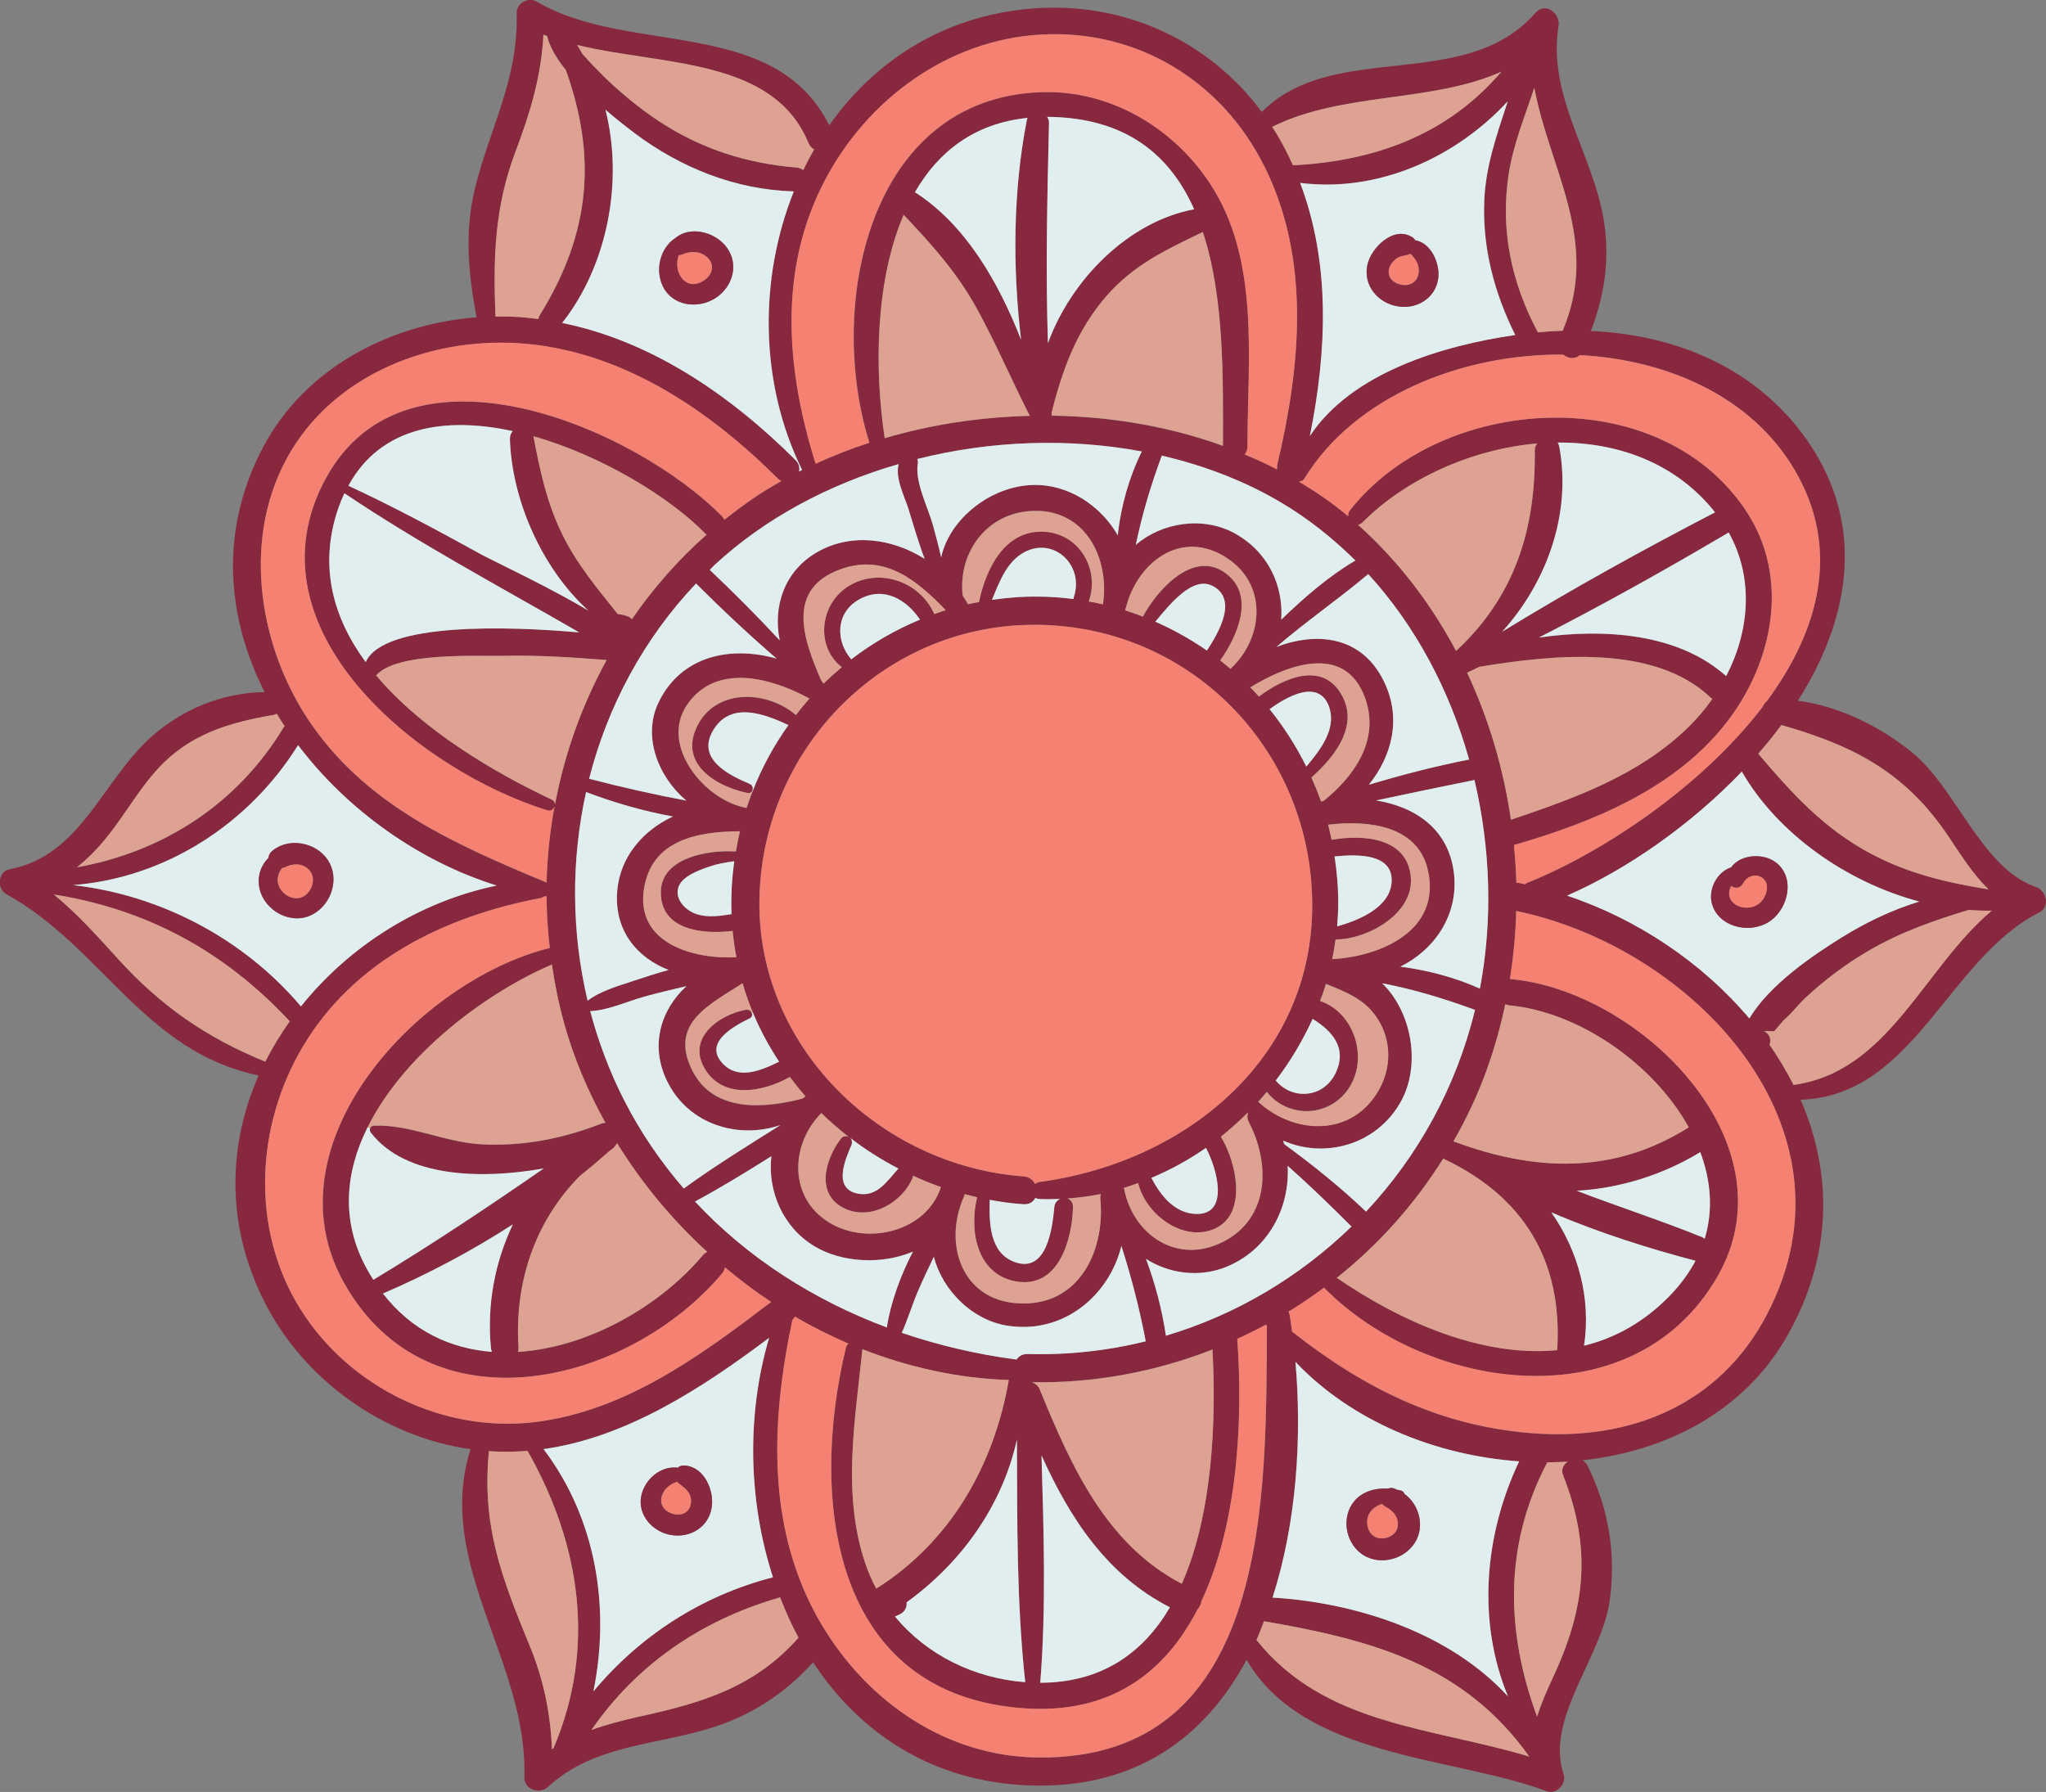 <?xml version="1.0" encoding="UTF-8"?>
<svg id="Layer_1" data-name="Layer 1" xmlns="http://www.w3.org/2000/svg" viewBox="0 0 229.04 200.63">
  <rect x="0" y="0" width="229.04" height="200.63" fill="#808080" stroke="none"/>
  <defs>
    <style>
      .cls-1 {
        fill: #87283e;
      }

      .cls-1, .cls-2, .cls-3, .cls-4 {
        stroke-width: 0px;
      }

      .cls-2 {
        fill: #e1eeef;
      }

      .cls-3 {
        fill: #f48172;
      }

      .cls-4 {
        fill: #dda291;
      }
    </style>
  </defs>
  <path class="cls-1" d="M227.89,99.3c1.19.41,1.67,2.23.38,2.87-10.19,5.15-14.02,20.56-26.7,20.96,3.51,8.09,3.69,17.34-1.53,26.49-4.81,8.43-13.51,12.87-22.9,13.88.22.12.41.27.54.53,2.38,4.75,3.27,9.96,2.51,15.24-.93,6.37-7.24,13.17-5.15,19.39.36,1.06-.8,2.29-1.89,1.89-10.72-3.97-27.19-3.69-33.6-14.71-4.61,8.58-12.33,14.5-24.35,14.06-10.92-.4-19.02-5.93-24.18-13.78-3.09,3.42-6.8,5.89-11.27,7.3-6.31,2.01-13.26,1.9-18.4,6.64-.96.88-2.7.31-2.65-1.1.39-13.01-10.08-23.8-6.03-36.7-9.73-1.4-18.64-7.72-23.07-16.51-4.39-8.68-4.04-17.62-.65-25.34-12.81-2.65-17.49-14.33-28.24-20.3-1.1-.61-.94-2.54.36-2.78,7.99-1.51,10.39-9.95,15.87-14.83,3.54-3.14,7.98-4.94,12.68-5.01-4.27-8.45-5.11-18.19-.09-27.56,4.68-8.75,14.14-13.66,23.82-14.4-.91-4.79-1.37-9.59-.19-14.39,1.69-6.91,4.88-12.26,4.68-19.66-.03-1.14,1.31-1.86,2.26-1.29,10.3,6.07,26.59,1.58,32.73,13.84,5.03-7.14,12.73-12.25,22.65-13.07,10.21-.84,19.81,3.52,25.77,11.58,8.1-8.16,22.74-2.06,30.65-11.11,1.13-1.28,2.81.13,2.57,1.49-1.29,7.89,4,14.5,5.11,22.04.63,4.23,0,8.23-1.49,12.1,9.11.4,17.87,3.82,23.61,11.41,7.36,9.78,5.54,20.58-.44,29.99,4.66.61,9.17,2.87,12.77,5.77,4.95,4,7.81,12.98,13.83,15.06ZM222.97,101.96c-.85.03-1.73-.01-2.6-.08-3.93,1.19-7.75,2.52-11.35,4.66-2.52,1.49-4.88,3.26-7.01,5.27-.79.75-1.47,1.71-2.32,2.39-.36.43-.72.84-1.09,1.27-.38-.01-.75-.01-1.13-.03.54.28.88.89.61,1.53,1,1.45,1.91,2.95,2.69,4.5,10.65-1.46,14.53-13.05,22.19-19.51ZM222.61,99.58c-1.73-1.67-3.04-3.76-4.55-6.02-4.88-7.23-10.74-10.12-18.64-12.38-.81,1.1-1.68,2.16-2.59,3.21,3.74,4.41,7.35,8.4,12.6,11.19,4.26,2.26,8.62,3.26,13.18,4ZM206.17,104.96c2.7-1.68,5.63-3.08,8.68-4.02-8.16-2.17-15.87-7.63-19.86-14.55-5.77,6.03-12.91,10.98-19.57,13.89,7.85,2.61,15.15,7.5,20.41,13.75,2.24-3.75,7.01-7.01,10.34-9.07ZM197.77,78.53c5.85-7.92,8.41-17.1,3.04-26.07-4.83-8.09-14.17-12.19-23.96-12.7-.53.5-1.31.39-1.85-.06-11.54-.08-23.38,4.75-28.98,13.88-.16.25-.39.34-.62.34,1.91,1.15,3.76,2.41,5.46,3.83.03.01.04.03.06.05-.01-.23.05-.47.22-.69,10.22-12.98,34.49-14.59,44.27.01,4.98,7.41,3.17,16.86-2.04,23.65-5.73,7.49-15.07,11.31-23.89,13.84.13,1.41.23,2.82.27,4.24.13-.01.27,0,.41.03.19.04.38.09.57.13.12-.09.23-.18.39-.23,8.28-3.35,19.31-10.63,26.2-19.64.09-.23.25-.44.45-.61ZM197.79,147.19c11.01-20.98-8.37-41.13-28.05-45.19-.06,2.55-.31,5.1-.71,7.62,14.58,1.27,31.89,18.42,23.2,33.38-9.39,16.18-32.45,12.89-44.01,1.18-1.29.96-2.61,1.86-3.98,2.69.06.12.13.23.14.39.1.61.19,1.22.27,1.84,7.97,6.27,16.38,10.54,26.82,11.37,11.07.87,21.02-3.16,26.33-13.27ZM193.23,75.7c2.61-5.05,3.13-10.97.28-16.08-6.92,4.09-14.04,8.07-21.24,11.76,7.48-1.06,15.63-.43,20.96,4.32ZM191.68,78.26c-.06-.05-.13-.09-.19-.16-6.29-5.99-17.63-4.81-25.9-3.44-.45.22-.91.45-1.35.66,2.43,5.19,4.08,10.75,4.9,16.46,7.24-2.45,14.49-5.03,20.04-10.54.92-.92,1.75-1.91,2.5-2.98ZM190.83,138.7c.98-3.23.69-6.55-.49-9.7-4.11,2.51-8.97,4.06-13.83,4.32,4.67,1.8,9.44,3.34,14.08,5.21.1.05.17.1.25.17ZM186.98,145.01c1.2-1.24,2.13-2.54,2.82-3.86-5.06-1.32-10.75-3.1-16.15-5.42,3.03,4.27,4.48,9.66,3.67,14.93,3.47-.85,6.74-2.64,9.65-5.65ZM189.05,126.22c-3.98-7.18-12.37-12.94-20.13-13.66-.16-.01-.28-.08-.41-.12-.53,2.51-1.23,5.01-2.11,7.43-1,2.77-2.25,5.39-3.69,7.92,9.07,3.39,17.89,3.76,26.34-1.57ZM191.99,57.37c-4.4-5.55-10.91-7.87-17.62-7.81.09.13.16.3.19.48,1.37,7.5-1.38,15.14-6.39,20.7,7.75-4.76,15.8-9.2,23.82-13.36ZM175.5,163.66c-.75.04-1.51.06-2.29.08-4.88,9.28-4.64,18.98-1.14,28.47.43-1.41,1.05-2.83,1.76-4.35,3.7-7.94,4.36-14.49,1.15-22.69-.26-.65.04-1.19.52-1.51ZM174.93,37.03c4.26-10.03-1.47-18.09-3.17-27.19-1.06,3.2-2.35,6.3-2.87,9.66-.96,6.26.3,12.12,3.25,17.67,0,.01,0,.03.01.04.92-.09,1.85-.16,2.78-.18ZM174.32,151.17c.63-10.04-3.76-17.21-12.76-21.45-3.21,5.12-7.24,9.64-11.91,13.35,7.09,4.88,16.21,8.91,24.67,8.1ZM171.81,50.41c0-.3.1-.54.26-.75-7.34.63-14.67,3.95-19.55,8.84-.16.16-.34.23-.5.26,4.51,4.04,8.18,8.85,10.98,14.13,6.57-6.08,8.93-13.62,8.81-22.47ZM166.16,22.5c.16-3.93,1.44-7.52,2.63-11.15-5.89,6.35-14.54,10.22-23.23,9.12,3.42,8.99,3,18.89,1.09,28.34,4.71-7.13,14.94-10.14,22.99-11.31-2.34-4.71-3.67-9.69-3.47-15.01ZM168.81,189.93c-3.47-8.38-2.65-18.06,1.25-26.31-9.43-.66-18.8-4.53-25.05-11.14.75,8.47.12,18.06-2.56,26.39,9.51.58,19.87,4,26.35,11.06ZM165.66,110.69c1.45-7.63,1.2-15.69-.61-23.36-3.67.75-7.35,1.5-11.01,2.29,4.32.7,8.11,3.16,8.71,8.12.56,4.68-2.16,8.59-5.99,10.49,3.07.4,6.13,1.2,8.9,2.46ZM152.92,135.66c5.82-6.21,10.1-13.93,12.2-22.59-3.47-1.27-6.8-2.29-10.39-2.98,3.38,3.29,4.37,9.31,2.01,13.39-2.77,4.79-8.54,6.25-13.09,4.23.04.12.06.25.1.38,3.2,2.34,6.31,4.83,9.17,7.57ZM164.46,85.04c-2.16-7.7-5.95-14.93-11.29-20.76-3.35,2.82-6.95,5.29-10.27,8.15,4.53-1.72,9.57-1.25,12.06,3.92,1.98,4.13.87,8.29-1.71,11.51,3.7-1.11,7.44-2.08,11.22-2.82ZM149.13,107.39c5.45-.3,12.26-3.21,10.71-10-1.16-5.05-6.82-5.59-11.16-5.06.14.56.26,1.13.39,1.69,3.49-.61,8.46-.28,8.86,4.15.38,4.13-4.86,7.01-8.42,7.01-.1.74-.22,1.47-.38,2.2ZM144.75,18.5c9.35-.48,17.4-3.53,23.33-10.48-7.79,3.51-17.81,2.25-25.65,6.18.25.38.49.74.71,1.13.61,1.04,1.13,2.1,1.62,3.17ZM171.19,196.67c-7.34-10.32-17.68-13.08-29.69-15.15-.27.7-.53,1.41-.84,2.1,7.65,9.57,19.56,9.74,30.53,13.05ZM155.78,98.83c.26-3.3-3.84-3.2-6.39-2.94.27,1.75.43,3.52.41,5.33,0,.84-.05,1.67-.12,2.5,2.38-.67,5.87-2.08,6.09-4.89ZM154.33,122.09c1.45-2.52,1.46-5.54-.09-8-1.41-2.24-3.53-3-5.81-3.95-.19.65-.41,1.28-.66,1.91,3.92,1.32,5.55,6.65,3.03,10.04-2.34,3.13-6.8,2.95-8.99.14-.31.38-.63.75-.96,1.11.22.19.44.39.67.58.08.04.16.09.23.16,4.02,2.98,9.79,2.85,12.57-2.01ZM148.16,89.68c3.3-2.65,6.12-6.53,4.83-10.97-2.01-6.8-8.65-4.44-13.03-1.75.34.34.65.69.96,1.03,2.6-1.95,6.9-4,9.13-.41,2.24,3.57-.66,7.17-3.25,9.47.39.88.76,1.76,1.07,2.68.09-.03.19-.03.28-.05ZM151.3,137.32s-.03-.01-.03-.01c-2.34-2.33-4.68-4.61-7.13-6.78.27,4.7-2.17,9.43-6.91,11.33-3.04,1.22-6.39.74-8.95-.91,1.03,2.78,1.8,5.69,2.23,8.6,7.87-2.34,14.98-6.58,20.79-12.24ZM149.52,120.15c1.35-2.83-.41-4.73-2.57-6.07-1.11,2.45-2.5,4.76-4.13,6.9,1.85,2.21,5.34,1.99,6.7-.83ZM146.23,85.83c1.51-1.8,3.39-4.17,2.57-6.61-1.13-3.31-4.73-1.24-6.69.18,1.59,1.98,2.98,4.14,4.11,6.43ZM116.36,132.34c16.57-2.23,31.13-14.15,30.52-32.07-.57-16.7-13.75-30.03-30.54-30.31-17.06-.3-30.84,13.47-31.32,30.4-.47,16.64,13.36,30.14,29.53,31.35.65.04,1.09.4,1.32.85.13-.1.3-.19.49-.22ZM143.43,69.39c2.55-2.47,5.3-4.86,8.29-6.62-2.55-2.52-5.37-4.77-8.54-6.62-4.02-2.35-8.47-4.04-13.13-5.12-1.24,3.36-2.2,6.56-2.91,9.99,2.91-2.51,7.53-3.26,11.11-1.27,3.78,2.11,5.43,5.9,5.17,9.65ZM142.99,52c2.61-11.02,3.76-22.91-1.45-33.39-4.76-9.59-14.27-15.34-25.01-14.74-10.4.6-19.41,7.23-24.18,16.33-5.28,10.04-4.32,21.26-1.03,31.72,1.94-.89,3.95-1.68,6.02-2.35-4.8-15.17-.22-38.56,19.2-39.25,7.62-.27,14.72,3.87,18.89,10.17,5.69,8.6,4.23,19.74,4.23,29.52,0,.38-.13.65-.32.87,1.24.52,2.46,1.06,3.64,1.68-.01-.18-.03-.36.03-.56ZM141.82,148.46s-.04-.05-.06-.09c-.01-.03-.01-.04-.03-.06-1.06.57-2.13,1.11-3.22,1.6.66,8.98.08,20.7-4.01,29.37-.04.35-.21.67-.45.94-3.58,6.96-9.6,11.72-19.33,11.06-21.64-1.47-24.13-23.42-20.01-40.4.05-.19.16-.32.28-.43-2.06-.89-4.06-1.9-6-3.03-.08.13-.17.26-.28.38-2.43,11.48-2.94,23.65,3.27,34.1,5.14,8.65,13.97,14.77,24.22,14.88,26.25.3,25.51-29.68,25.63-48.32ZM136.35,139.31c5.72-2.45,5.99-8.8,3.45-13.67-.19-.39-.19-.75-.08-1.05,0-.01-.01-.03-.01-.03-.97.96-1.98,1.86-3.04,2.72,1.82,2.95,3.16,9.24-1.29,10.52-3.4.98-7.17-2.02-7.97-5.33-.53.19-1.06.38-1.59.54,0,.01.01.03.01.04.92,4.97,5.56,8.37,10.52,6.26ZM137.75,74.88c3.73-3.45,4.2-9.53-.53-12.48-4.8-3.01-9.37.23-10.93,4.83-.05.19-.12.4-.18.6-.05.17-.1.32-.14.49t-.01.03c.69.21,1.35.45,1.99.7,1.58-2.96,5.52-7.39,9.07-4.99,3.64,2.45,1.51,7.17-.41,9.9.39.31.78.62,1.15.94ZM136.91,49.92c0-7.17.21-16.47-2.25-23.93-4.05,1.97-7.7,3.62-10.78,7.15-3.31,3.79-4.93,8.19-6.13,12.98,0,.04-.03.05-.03.08,0,.12.01.23.01.35,6.58.09,13.14,1.19,19.17,3.38ZM135.11,72.84c1.23-1.9,3.51-5.64.7-7.21-2.29-1.27-4.9,2.1-6.48,3.97,2.04.89,3.97,1.98,5.78,3.23ZM132.3,177.33c3.45-7.83,3.86-18.29,3.43-26.24-6.34,2.48-13.2,3.79-20.21,3.66.36.13.7.39.87.8,3.52,8.6,7.43,17.35,15.91,21.77ZM133.94,135.92c3.76.06,2.26-5.17,1.06-7.4-1.91,1.35-3.96,2.46-6.11,3.36,1.03,1.98,2.6,3.98,5.05,4.04ZM133.68,23.43c-2.55-5.72-7.1-9.88-15.25-10.31-.41-.03-.8-.03-1.2-.03.13.19.22.4.21.66-.19,8.33-.39,16.44-.12,24.67,2.63-7.22,9.09-13.65,16.37-14.99ZM128.26,150.18c-.7-3.66-1.6-7.17-2.73-10.69-1.37,5.59-6.53,9.95-12.81,8.93-3.92-.63-7.23-3.97-8.19-7.71-.58,1.27-1.2,2.51-1.75,3.79-.66,1.54-1.15,3.2-1.84,4.73,4.15,1.41,8.46,2.42,12.85,2.99.25-.38.65-.63,1.23-.62,4.54.13,8.99-.38,13.23-1.42ZM116.45,188.4c6.99-.01,11.57-3.43,14.52-8.45-7.09-3.62-11.2-10-14.37-17,.25,8.49.53,17.04-.14,25.45ZM125.13,59.93c.34-3.25,1.28-6.53,2.69-9.38-8.2-1.54-16.93-1.22-25.14.84.05.17.09.35.05.56-.32,2.06,1.19,4.94,1.73,6.96.31,1.15.63,2.32.89,3.49.96-4.39,5.64-7.99,10.3-8.1,3.95-.1,7.56,2.3,9.47,5.63ZM123.46,67.66c.75-4.92-1.73-10.35-7.34-10.47-5.39-.12-8.91,4.46-8.36,9.48.21.31.41.63.6.97.4-.1.83-.17,1.24-.25v-.08c.75-3.54,2.77-7.83,6.99-7.8,4.09.03,6.57,4.08,5.3,7.79,0,.01-.01.01-.01.03.53.09,1.06.19,1.58.32ZM114.67,145.95c6.42-.06,9.07-6.26,8.5-11.77-.01-.19.01-.35.06-.49-1.23.25-2.47.41-3.74.5.35.13.62.44.62.94-.08,3.62-1.6,9.2-6.38,8.34-4.42-.79-5.25-5.73-4.35-9.42-.47-.12-.93-.22-1.4-.35-.01.08-.03.16-.05.22-2.48,5.5-.14,12.1,6.73,12.02ZM120.2,66.85c1.24-3.67-2.5-7.05-5.93-4.79-1.69,1.13-2.47,3.23-3.23,5.1,1.72-.25,3.49-.39,5.29-.36,1.31.01,2.59.12,3.84.27.01-.06,0-.13.03-.22ZM118.69,134.24c-.76.03-1.54.04-2.33.01-.18-.01-.34-.06-.47-.13-.22.44-.66.76-1.35.71-1.27-.09-2.52-.26-3.75-.49-.08,2.56-.03,5.93,2.78,6.96,3.66,1.33,4.24-3.91,4.45-6.17.05-.47.32-.75.66-.89ZM115.31,46.56c-.04-.05-.08-.08-.1-.14-2.01-3.93-3.74-8.02-5.87-11.89-2.23-4.05-5.06-7.18-8.18-10.48-3.21,7.5-3.27,17.44-2.12,25.01,5.21-1.54,10.74-2.37,16.27-2.5ZM114.95,13.42c.01-.09.06-.16.09-.22-6,.61-10.03,3.83-12.61,8.32,5.63,3.6,9.33,10,11.88,16.51-.97-8.2-.89-16.73.65-24.61ZM114.77,188.34c-.98-8.95-.89-18.11-.93-27.15-1.63,7.34-6.16,13.74-12.35,18.22.05.5-.16,1.02-.7,1.31-.22.12-.41.21-.6.28,3.54,4.3,8.85,6.92,14.58,7.35ZM98.09,177.87c8.33-5.27,13.17-13.78,14.84-23.36-5.64-.18-11.18-1.41-16.4-3.45,0,.03.01.04.01.06-.81,7.87-2.29,16.15.3,23.84.34,1.02.76,1.99,1.25,2.91ZM104.59,68.75c.43-.14.85-.3,1.28-.44-3.2-3.29-6.78-6.36-11.76-4.58-6.22,2.24-4.14,7.94-2.19,12.43.1.12.19.25.26.39.66-.65,1.35-1.25,2.06-1.85-2.9-2.21-2.52-6.84.53-8.93,3.47-2.35,8.19-.72,9.82,2.98ZM105.33,132.91c-1.06-.38-2.1-.8-3.12-1.27-.01.09-.03.18-.06.27-1.16,2.73-4.64,4.75-7.52,3.43-3.38-1.54-2.3-5.45-.53-7.81.27-.35.63-.39.92-.23-1.07-.84-2.11-1.73-3.08-2.68-.01.01-.01.04-.04.05-3.44,3.52-3.61,9.41.89,12.19,4.23,2.64,10.92,1.07,12.54-3.95ZM103.5,62.57c-.69-1.81-1.22-3.7-1.79-5.51-.47-1.49-1.54-3.48-1.13-5.1-7.8,2.25-15.02,6.09-20.69,11.38-.16.16-.3.31-.45.47,2.68,2.54,5.3,5.17,7.83,7.89-.78-3.75.49-7.79,4.24-9.91,3.84-2.17,8.38-1.49,11.98.78ZM99.27,148.62c.43-2.82,1.58-5.9,2.92-8.49-3.4,1.46-7.9,1.25-10.98-.58-3.6-2.13-5.3-6.25-4.86-10.1-2.81,1.76-5.64,3.51-8.55,5.07,5.91,6.35,13.32,11.05,21.48,14.1ZM103,69.37c-1.53-2.25-4.09-3.79-6.8-2.26-2.64,1.47-2.68,4.64-.89,6.71,2.35-1.81,4.94-3.3,7.7-4.45ZM96.05,133.64c2.13.41,3.29-1.45,4.51-2.81-1.91-1-3.75-2.16-5.46-3.48.23.18.35.5.19.87-.74,1.71-2.08,4.88.75,5.42ZM91.13,16.74c-.27-.17-.5-.41-.65-.76-3.96-9.52-16.34-8.62-25.87-10.93.22.34.41.7.62,1.05h.01c.74.83,1.51,1.64,2.3,2.42,1.91,1.86,3.98,3.57,6.21,5.05,4.76,3.13,9.81,4.73,15.45,5.2.3.03.52.14.71.28.38-.78.78-1.55,1.22-2.3ZM90.63,78.2c-.05-.03-.12-.03-.18-.06-4.17-2.24-10.35-3.95-13.57.84-3.03,4.52,1.98,10.62,6.64,11.48.01,0,.04.01.05.03.22-.67.45-1.32.72-1.97,1.02-2.63,2.37-5.07,3.97-7.32-2.74-1.27-6.51-2.72-8.46.63-1.82,3.14,1.71,4.94,4.11,5.95.32.14.41.47.32.71-.08.21-.28.38-.61.3-3.62-.78-7.75-3.36-5.5-7.63,2.17-4.11,7.79-3.82,10.97-1.09.49-.65,1-1.27,1.53-1.86ZM89.88,122.98c.1-.08.18-.16.28-.23-.62-.7-1.19-1.42-1.75-2.16-3.07,1.73-7.59,2.55-9.6-1.06-1.89-3.39,1.77-5.95,4.71-6.47.28-.05.53.13.62.35.1.22.06.47-.22.61-1.67.83-5.11,2.61-3.16,4.92,1.77,2.07,4.35.96,6.44-.06-1.14-1.73-2.13-3.58-2.94-5.51-.44-1.06-.83-2.16-1.15-3.27-3.6,2.37-8.23,4.41-5.67,9.68,2.34,4.8,8.02,4.39,12.42,3.22ZM89.45,52.79c.12-.06.23-.1.35-.17-4.8-9.77-4.84-21.41-.93-31.19-6.49-.18-12.64-2.63-17.81-6.51-.84-.63-2.02-1.54-3.27-2.63,2.04,8.11.18,17.49-4.85,23.87,10.05,2.03,18.91,8.15,26.13,15.36.39.4.48.85.39,1.27ZM89.39,183.36c-.79-1.45-1.47-2.98-2.07-4.53-.05.01-.09.05-.14.06-8.77,2.55-15.91,7.5-20.97,14.8,1.67-.61,3.42-1.06,5.25-1.47,7.13-1.57,12.98-3.27,17.93-8.86ZM87.47,53.85c-.16-.06-.3-.16-.44-.3-7.57-7.53-16.97-13.93-27.88-15.02-10.53-1.03-21.89,3.26-27.09,12.89-5.06,9.37-3,21.5,2.96,29.92,6.43,9.09,16.18,13.31,26.11,17.46.03,0,.04.03.06.04.06-2.88.38-5.74.89-8.56-.1.32-.41.58-.79.47-14.22-4.4-34.05-20.25-24.81-37.19,9.11-16.73,34.68-5.59,44.39,4.3.1.12.17.23.22.35,1.24-.98,2.52-1.94,3.87-2.83.81-.53,1.66-1.02,2.51-1.51ZM87.36,125.97c-4.68,1.6-10.25-.03-12.64-4.84-2.01-4.06-.74-8.07,2.13-10.71-1.58.38-3.17.74-4.73,1.18-1.95.54-4,1.51-6.04,1.62.91,3.42,2.16,6.77,3.79,9.96,1.85,3.64,4.11,6.92,6.68,9.9,3.48-2.54,7.18-4.81,10.82-7.1ZM86.53,176.59c-2.78-8.56-2.96-18.24-.43-26.81-7.54,5.65-15.95,11.15-25.25,12.46,5.89,7.79,7.49,17.72,5.58,27.13,5.17-6.2,12.06-10.7,20.1-12.78ZM73.73,78.64c2.55-5.29,8.16-6.33,13.21-4.89-3.1-2.68-6.12-5.51-9.02-8.41-5.89,6.21-9.91,13.78-11.97,21.86,3.61.94,7.22,1.75,10.88,2.45-3.18-2.68-4.94-7.23-3.1-11.01ZM82.38,95.34c.13-.76.28-1.53.45-2.26-4.64.03-9.91.89-10.75,6.51-.91,6.05,5.58,7.85,10.36,7.59-.19-.97-.32-1.95-.43-2.95-3.35.43-8.16-.08-8.03-4.45.1-3.65,5.06-4.64,8.4-4.44ZM86.32,145.76c-1.8-1.18-3.52-2.48-5.17-3.87-.04.26-.14.5-.35.74-10.48,12.38-32.78,17.94-42.28,1.01-8.76-15.6,8.34-33.87,23.03-37.5-.22-1.94-.35-3.88-.36-5.81-.09.04-.21.05-.32.05-.1.09-.23.16-.39.18-10.66,2.02-20.84,6.99-26.56,16.6-5.34,8.98-5.87,20.56-.23,29.5,5.54,8.77,16.04,13.82,26.3,12.55,10.04-1.25,18.49-7.45,26.34-13.44ZM81.87,100.36c.03-1.33.14-2.63.32-3.92-.96.12-1.9.28-2.83.61-1.14.4-3.08,1.07-3.44,2.37-.38,1.37.89,2.57,2.1,2.95,1.24.39,2.59.19,3.87-.01-.03-.66-.04-1.32-.01-1.99ZM79.12,59.85c-.05-.04-.1-.05-.14-.09-3.95-4.05-11.57-8.73-19.26-10.92.74,3.88,1.5,7.46,3.26,11.05,1.63,3.31,3.92,6.03,6.18,8.86.39.04.8.12,1.27.32.12.05.22.16.31.26,2.38-3.45,5.17-6.65,8.38-9.48ZM78.69,140.53c.16-.17.31-.28.47-.36-3.91-3.57-7.31-7.68-10.08-12.16-.04.08-.1.14-.16.22-.1.17-.25.34-.44.47-.12.08-.22.17-.34.26-1.05.93-2.13,1.85-3.25,2.74-5.01,5.07-7.34,11.9-6.84,19.28,0,.16-.04.27-.06.4,7.72-.49,15.77-4.99,20.7-10.84ZM71.1,109.76c1.23-.41,2.48-.82,3.75-1.16-3.47-1.33-6.09-4.36-5.76-8.76.28-3.91,2.9-6.87,6.24-8.42-3.32-.61-6.56-1.54-9.72-2.74-1.69,7.65-1.66,15.67.17,23.36,1.53-1.15,3.52-1.67,5.32-2.28ZM67.28,125.82c.17-.06.34-.09.49-.1-1.97-3.54-3.56-7.28-4.63-11.18-.6-2.16-1.03-4.35-1.36-6.53-7.41,3.17-16.57,10.05-20.61,18.19-2.51,5.02-3.07,10.53-.06,15.94.22.41.45.79.69,1.16,6.57-3.96,12.83-8.15,19.08-12.47-7.04,1.25-15.46,1.01-19.34-3.98-.13-.17-.16-.36-.1-.52.06-.16.21-.27.43-.28,4-.17,7.93,1.86,11.99,2.08,4.66.25,9.11-.62,13.43-2.3ZM64.85,70.81c-.1-.05-.21-.12-.3-.17-8.72-5.03-17.65-9.79-25.99-15.41-.26.54-.49,1.11-.71,1.73-2.21,6.52-.5,12.28,3.09,17.17,1.99-4.52,16.16-4.01,23.91-3.32ZM60.44,35.27c5.81-9.37,6.3-17.98,2.9-27.45-1.02-1.28-1.8-2.57-2.08-3.79-.14-.05-.28-.1-.41-.16-.23,4.61-1.45,8.67-3.14,13.14-2.34,6.21-2.48,11.95-2.23,18.42.57,0,1.14,0,1.71.01,1.05.04,2.07.14,3.09.27.03-.16.08-.31.17-.45ZM61.96,195.74c4.81-11.29,3.01-22.86-2.9-33.29-1.42.1-2.86.13-4.32.03-.82,8.34,1.38,14.08,4.61,21.9,1.54,3.75,2.28,7.53,2.45,11.46.05-.04.12-.06.17-.1ZM62.13,90.07c1.06-5.67,3.01-11.13,5.78-16.17-3.83-.3-7.65-.56-11.51-.47-3.04.06-11.98-.45-14.3,2.19,5.2,6.18,13.26,10.89,19.7,13.93.23.1.32.31.32.52ZM65.88,68.38c-5.27-4.77-8.6-12.5-8.8-19.29-.01-.35.12-.62.31-.83-7.52-1.63-14.76-.57-18.4,6.12,5.08,2.35,10.03,5.02,14.93,7.72,1.32.71,7.83,3.78,11.95,6.27ZM55.08,151.35c-.05-.13-.1-.25-.12-.39-.48-4.9.44-9.65,2.45-13.88-4.66,3-9.6,5.61-14.54,7.74,3.26,4.22,7.59,6.18,12.21,6.53ZM33.69,112.68c5.38-6.74,13.23-11.75,21.92-13.53-8.62-2.68-16.71-8.41-22.24-15.72-5.52,8.85-14.83,14.85-25.19,15.67,9.81,1.11,19.11,6.02,25.51,13.58ZM31.86,81.3c-.3-.45-.6-.92-.88-1.38-.09.05-.19.1-.32.13-4.58.78-8.84,1.95-12.29,5.32-2.55,2.48-4.23,5.71-6.47,8.45-1.02,1.27-2.11,2.35-3.27,3.29,9.64-1.73,17.96-7.06,23.16-15.72.03-.04.05-.05.08-.08ZM29.7,118.87c.79-1.57,1.71-3.08,2.73-4.51-7.3-7.84-15.98-12.54-26.39-14.19,2.59,2.13,4.81,4.59,7.14,7.17,4.79,5.3,9.94,8.86,16.52,11.54Z"/>
  <path class="cls-4" d="M220.37,101.88c.87.06,1.75.1,2.6.08-7.66,6.46-11.54,18.05-22.19,19.51-.78-1.55-1.69-3.05-2.69-4.5.27-.63-.06-1.24-.61-1.53.38.01.75.01,1.13.03.36-.43.72-.84,1.09-1.27.84-.69,1.53-1.64,2.32-2.39,2.13-2.01,4.49-3.78,7.01-5.27,3.6-2.13,7.41-3.47,11.35-4.66Z"/>
  <path class="cls-4" d="M218.06,93.56c1.51,2.25,2.82,4.35,4.55,6.02-4.57-.74-8.93-1.73-13.18-4-5.25-2.79-8.86-6.78-12.6-11.19.91-1.05,1.77-2.11,2.59-3.21,7.9,2.26,13.76,5.15,18.64,12.38Z"/>
  <path class="cls-2" d="M214.85,100.94c-3.05.94-5.98,2.34-8.68,4.02-3.32,2.06-8.1,5.32-10.34,9.07-5.27-6.25-12.56-11.14-20.41-13.75,6.66-2.91,13.8-7.87,19.57-13.89,3.98,6.92,11.69,12.38,19.86,14.55ZM198.21,103.09c2.02-1.46,2.77-4.89.57-6.55-1.41-1.06-3.93-.91-4.98.56-1.71.57-2.77,2.77-2.01,4.51,1.05,2.39,4.42,2.92,6.42,1.47Z"/>
  <path class="cls-3" d="M200.81,52.46c5.37,8.97,2.81,18.15-3.04,26.07-.21.17-.36.38-.45.61-6.88,9-17.92,16.29-26.2,19.64-.16.05-.27.14-.39.23-.19-.04-.38-.09-.57-.13-.14-.03-.28-.04-.41-.03-.04-1.42-.14-2.83-.27-4.24,8.82-2.54,18.16-6.35,23.89-13.84,5.21-6.79,7.02-16.24,2.04-23.65-9.78-14.61-34.05-12.99-44.27-.01-.17.22-.23.45-.22.69-.03-.03-.04-.04-.06-.05-1.69-1.42-3.54-2.68-5.46-3.83.23,0,.47-.09.62-.34,5.6-9.13,17.44-13.96,28.98-13.88.54.45,1.32.57,1.85.06,9.79.52,19.13,4.62,23.96,12.7Z"/>
  <path class="cls-1" d="M198.78,96.54c2.2,1.66,1.45,5.08-.57,6.55-1.99,1.45-5.37.92-6.42-1.47-.76-1.75.3-3.95,2.01-4.51,1.05-1.46,3.57-1.62,4.98-.56ZM197.04,101.07c.72-.66,1.19-2.17.19-2.82-.78-.52-1.71-.09-2.1.65-.32.61-.92.6-1.33.28-.32.57-.35,1.29.16,1.82.78.83,2.26.82,3.08.06Z"/>
  <path class="cls-3" d="M169.74,102c19.68,4.06,39.06,24.2,28.05,45.19-5.3,10.12-15.25,14.14-26.33,13.27-10.44-.83-18.85-5.1-26.82-11.37-.08-.62-.17-1.23-.27-1.84-.01-.16-.08-.27-.14-.39,1.37-.83,2.69-1.73,3.98-2.69,11.57,11.71,34.62,15.01,44.01-1.18,8.69-14.96-8.62-32.11-23.2-33.38.4-2.52.65-5.07.71-7.62Z"/>
  <path class="cls-3" d="M197.23,98.25c1,.65.53,2.16-.19,2.82-.81.75-2.3.76-3.08-.06-.5-.53-.48-1.25-.16-1.82.41.31,1.01.32,1.33-.28.39-.74,1.32-1.16,2.1-.65Z"/>
  <path class="cls-2" d="M193.52,59.62c2.85,5.11,2.33,11.04-.28,16.08-5.33-4.75-13.48-5.38-20.96-4.32,7.21-3.69,14.32-7.67,21.24-11.76Z"/>
  <path class="cls-4" d="M191.49,78.1c.06.06.13.1.19.16-.75,1.06-1.58,2.06-2.5,2.98-5.55,5.51-12.79,8.1-20.04,10.54-.83-5.71-2.47-11.27-4.9-16.46.44-.21.89-.44,1.35-.66,8.27-1.37,19.61-2.55,25.9,3.44Z"/>
  <path class="cls-2" d="M190.34,129c1.18,3.16,1.47,6.47.49,9.7-.08-.06-.14-.12-.25-.17-4.63-1.88-9.41-3.42-14.08-5.21,4.86-.26,9.72-1.81,13.83-4.32Z"/>
  <path class="cls-2" d="M189.8,141.16c-.69,1.32-1.62,2.61-2.82,3.86-2.91,3.01-6.18,4.8-9.65,5.65.8-5.27-.65-10.66-3.67-14.93,5.39,2.32,11.09,4.1,16.15,5.42Z"/>
  <path class="cls-4" d="M168.92,112.56c7.76.72,16.15,6.48,20.13,13.66-8.45,5.33-17.27,4.95-26.34,1.57,1.44-2.52,2.69-5.15,3.69-7.92.88-2.42,1.58-4.92,2.11-7.43.13.04.26.1.41.12Z"/>
  <path class="cls-2" d="M174.37,49.55c6.71-.05,13.22,2.26,17.62,7.81-8.02,4.17-16.07,8.6-23.82,13.36,5.01-5.56,7.76-13.2,6.39-20.7-.04-.18-.1-.35-.19-.48Z"/>
  <path class="cls-4" d="M173.21,163.73c.78-.01,1.54-.04,2.29-.08-.48.32-.78.87-.52,1.51,3.21,8.2,2.55,14.75-1.15,22.69-.71,1.51-1.33,2.94-1.76,4.35-3.51-9.5-3.74-19.2,1.14-28.47Z"/>
  <path class="cls-4" d="M171.76,9.84c1.69,9.11,7.43,17.17,3.17,27.19-.93.03-1.86.09-2.78.18-.01-.01-.01-.03-.01-.04-2.95-5.55-4.2-11.41-3.25-17.67.52-3.36,1.81-6.47,2.87-9.66Z"/>
  <path class="cls-4" d="M161.56,129.72c8.99,4.24,13.39,11.41,12.76,21.45-8.46.82-17.58-3.22-24.67-8.1,4.67-3.71,8.71-8.23,11.91-13.35Z"/>
  <path class="cls-4" d="M172.07,49.66c-.16.21-.26.45-.26.75.12,8.85-2.24,16.39-8.81,22.47-2.81-5.28-6.47-10.09-10.98-14.13.17-.03.35-.1.5-.26,4.88-4.89,12.21-8.2,19.55-8.84Z"/>
  <path class="cls-2" d="M168.78,11.35c-1.19,3.64-2.47,7.22-2.63,11.15-.21,5.32,1.13,10.3,3.47,15.01-8.05,1.16-18.28,4.18-22.99,11.31,1.91-9.46,2.33-19.35-1.09-28.34,8.69,1.1,17.35-2.77,23.23-9.12ZM161.01,31.13c.19-1.63-.79-3.93-2.59-4.23-.08-.13-.19-.26-.35-.35-2.07-1.31-4.62,1.22-5.01,3.14-.48,2.32,1.25,4.3,3.49,4.62,2.12.32,4.18-.98,4.45-3.18Z"/>
  <path class="cls-2" d="M170.06,163.62c-3.91,8.25-4.72,17.93-1.25,26.31-6.48-7.06-16.84-10.48-26.35-11.06,2.68-8.33,3.31-17.92,2.56-26.39,6.25,6.61,15.61,10.48,25.05,11.14ZM158.76,171.95c.58-1.72-.12-3.65-1.53-4.68-.06-.17-.18-.32-.4-.38-.14-.04-.28-.06-.43-.09-.14-.05-.27-.13-.41-.17-.22-.06-.43-.03-.62.04-1.82-.09-3.64.57-4.37,2.44-.8,2.07.23,4.62,2.37,5.36,2.11.74,4.66-.39,5.39-2.52Z"/>
  <path class="cls-2" d="M165.06,87.33c1.81,7.67,2.06,15.73.61,23.36-2.77-1.25-5.83-2.06-8.9-2.46,3.83-1.9,6.55-5.81,5.99-10.49-.6-4.97-4.39-7.43-8.71-8.12,3.66-.79,7.34-1.54,11.01-2.29Z"/>
  <path class="cls-2" d="M165.12,113.07c-2.1,8.65-6.38,16.38-12.2,22.59-2.86-2.74-5.98-5.23-9.17-7.57-.04-.13-.06-.26-.1-.38,4.55,2.02,10.32.56,13.09-4.23,2.37-4.08,1.37-10.1-2.01-13.39,3.58.69,6.92,1.71,10.39,2.98Z"/>
  <path class="cls-1" d="M158.42,26.9c1.8.3,2.78,2.6,2.59,4.23-.27,2.2-2.33,3.51-4.45,3.18-2.24-.32-3.97-2.3-3.49-4.62.39-1.93,2.94-4.45,5.01-3.14.16.09.27.22.35.35ZM158.81,30.54c.1-.93-.34-1.55-.92-2.12-.03.01-.04.03-.06.04-.53.19-1.06.16-1.53.52-.4.3-.76.79-.83,1.29-.14.96.74,1.57,1.59,1.64.92.1,1.64-.44,1.75-1.37Z"/>
  <path class="cls-2" d="M153.17,64.28c5.34,5.83,9.13,13.07,11.29,20.76-3.78.74-7.52,1.71-11.22,2.82,2.57-3.22,3.69-7.39,1.71-11.51-2.48-5.17-7.53-5.64-12.06-3.92,3.32-2.86,6.92-5.33,10.27-8.15Z"/>
  <path class="cls-4" d="M159.84,97.39c1.55,6.79-5.27,9.7-10.71,10,.16-.72.27-1.46.38-2.2,3.56,0,8.8-2.88,8.42-7.01-.4-4.44-5.37-4.76-8.86-4.15-.13-.57-.25-1.14-.39-1.69,4.35-.53,10,.01,11.16,5.06Z"/>
  <path class="cls-4" d="M168.07,8.03c-5.93,6.95-13.97,10-23.33,10.48-.49-1.07-1.01-2.13-1.62-3.17-.22-.39-.47-.75-.71-1.13,7.84-3.93,17.87-2.68,25.65-6.18Z"/>
  <path class="cls-4" d="M141.5,181.52c12.01,2.07,22.36,4.83,29.69,15.15-10.97-3.31-22.89-3.48-30.53-13.05.31-.69.57-1.4.84-2.1Z"/>
  <path class="cls-1" d="M157.23,167.27c1.41,1.03,2.11,2.96,1.53,4.68-.74,2.13-3.29,3.26-5.39,2.52-2.13-.74-3.17-3.29-2.37-5.36.74-1.88,2.55-2.54,4.37-2.44.19-.06.4-.1.62-.04.14.04.27.12.41.17.14.03.28.05.43.09.22.05.34.21.4.38ZM156.44,171.04c.25-1.02-.47-1.93-1.33-2.33-.17-.09-.28-.19-.38-.32-.66.22-1.23.58-1.51,1.22-.39.87-.1,2.12.81,2.51.89.38,2.17-.1,2.41-1.07Z"/>
  <path class="cls-3" d="M157.89,28.41c.58.57,1.02,1.19.92,2.12s-.83,1.47-1.75,1.37c-.85-.08-1.73-.69-1.59-1.64.06-.5.43-1,.83-1.29.47-.36,1-.32,1.53-.52.03-.01.04-.03.06-.04Z"/>
  <path class="cls-3" d="M155.11,168.71c.87.4,1.58,1.31,1.33,2.33-.23.97-1.51,1.45-2.41,1.07-.92-.39-1.2-1.64-.81-2.51.28-.63.85-1,1.51-1.22.09.13.21.23.38.32Z"/>
  <path class="cls-2" d="M149.39,95.89c2.55-.26,6.65-.36,6.39,2.94-.22,2.81-3.71,4.22-6.09,4.89.06-.83.12-1.66.12-2.5.01-1.81-.14-3.58-.41-5.33Z"/>
  <path class="cls-4" d="M154.24,114.1c1.55,2.46,1.54,5.47.09,8-2.78,4.85-8.55,4.98-12.57,2.01-.08-.06-.16-.12-.23-.16-.23-.19-.45-.39-.67-.58.32-.36.65-.74.96-1.11,2.19,2.81,6.65,2.99,8.99-.14,2.52-3.39.89-8.72-3.03-10.04.25-.63.47-1.27.66-1.91,2.28.94,4.4,1.71,5.81,3.95Z"/>
  <path class="cls-4" d="M152.99,78.71c1.29,4.44-1.53,8.32-4.83,10.97-.09.03-.19.03-.28.05-.31-.92-.69-1.8-1.07-2.68,2.59-2.3,5.49-5.9,3.25-9.47-2.24-3.58-6.53-1.54-9.13.41-.31-.35-.62-.7-.96-1.03,4.37-2.69,11.02-5.06,13.03,1.75Z"/>
  <path class="cls-2" d="M151.28,137.3s.01,0,.03.01c-5.81,5.65-12.92,9.9-20.79,12.24-.43-2.91-1.19-5.82-2.23-8.6,2.56,1.64,5.91,2.12,8.95.91,4.73-1.9,7.18-6.64,6.91-11.33,2.45,2.17,4.79,4.45,7.13,6.78Z"/>
  <path class="cls-2" d="M146.94,114.08c2.16,1.33,3.92,3.23,2.57,6.07-1.36,2.82-4.85,3.04-6.7.83,1.63-2.13,3.01-4.45,4.13-6.9Z"/>
  <path class="cls-2" d="M148.81,79.22c.81,2.45-1.06,4.81-2.57,6.61-1.14-2.29-2.52-4.45-4.11-6.43,1.95-1.42,5.56-3.49,6.69-.18Z"/>
  <path class="cls-3" d="M146.88,100.27c.61,17.92-13.95,29.85-30.52,32.07-.19.03-.36.12-.49.22-.23-.45-.67-.82-1.32-.85-16.17-1.2-30-14.71-29.53-31.35.48-16.93,14.26-30.7,31.32-30.4,16.79.28,29.97,13.61,30.54,30.31Z"/>
  <path class="cls-2" d="M151.72,62.76c-2.99,1.76-5.74,4.15-8.29,6.62.26-3.75-1.4-7.54-5.17-9.65-3.58-1.99-8.2-1.24-11.11,1.27.71-3.43,1.67-6.62,2.91-9.99,4.66,1.09,9.11,2.77,13.13,5.12,3.17,1.85,5.99,4.1,8.54,6.62Z"/>
  <path class="cls-3" d="M141.54,18.61c5.21,10.48,4.06,22.37,1.45,33.39-.05.19-.04.38-.03.56-1.18-.62-2.39-1.16-3.64-1.68.19-.22.32-.49.32-.87,0-9.78,1.46-20.92-4.23-29.52-4.17-6.3-11.27-10.44-18.89-10.17-19.42.69-24,24.08-19.2,39.25-2.07.67-4.08,1.46-6.02,2.35-3.29-10.47-4.24-21.68,1.03-31.72,4.77-9.09,13.78-15.73,24.18-16.33,10.74-.61,20.25,5.15,25.01,14.74Z"/>
  <path class="cls-3" d="M141.76,148.36s.04.06.06.09c-.12,18.64.62,48.62-25.63,48.32-10.25-.1-19.08-6.22-24.22-14.88-6.21-10.45-5.71-22.63-3.27-34.1.12-.12.21-.25.28-.38,1.94,1.13,3.95,2.13,6,3.03-.13.1-.23.23-.28.43-4.11,16.99-1.63,38.93,20.01,40.4,9.73.66,15.74-4.1,19.33-11.06.25-.27.41-.6.45-.94,4.09-8.67,4.67-20.39,4.01-29.37,1.09-.49,2.16-1.03,3.22-1.6.01.03.01.04.03.06Z"/>
  <path class="cls-4" d="M139.8,125.63c2.54,4.88,2.26,11.23-3.45,13.67-4.95,2.11-9.6-1.29-10.52-6.26,0-.01-.01-.03-.01-.04.53-.17,1.06-.35,1.59-.54.8,3.31,4.57,6.31,7.97,5.33,4.45-1.28,3.12-7.57,1.29-10.52,1.06-.85,2.07-1.76,3.04-2.72,0,0,.01.01.01.03-.12.3-.12.66.08,1.05Z"/>
  <path class="cls-4" d="M137.22,62.4c4.73,2.95,4.26,9.03.53,12.48-.38-.32-.76-.63-1.15-.94,1.93-2.73,4.05-7.45.41-9.9-3.54-2.39-7.49,2.03-9.07,4.99-.65-.25-1.31-.49-1.99-.7t.01-.03c.04-.17.09-.32.14-.49.06-.19.13-.4.18-.6,1.57-4.59,6.13-7.84,10.93-4.83Z"/>
  <path class="cls-4" d="M134.65,25.98c2.46,7.46,2.25,16.77,2.25,23.93-6.03-2.19-12.59-3.29-19.17-3.38,0-.12-.01-.23-.01-.35,0-.03.03-.04.03-.08,1.2-4.79,2.82-9.19,6.13-12.98,3.08-3.53,6.73-5.19,10.78-7.15Z"/>
  <path class="cls-2" d="M135.81,65.63c2.81,1.57.53,5.3-.7,7.21-1.81-1.25-3.74-2.34-5.78-3.23,1.58-1.88,4.19-5.24,6.48-3.97Z"/>
  <path class="cls-4" d="M135.73,151.09c.43,7.94.03,18.41-3.43,26.24-8.49-4.42-12.39-13.17-15.91-21.77-.17-.41-.5-.67-.87-.8,7.01.13,13.87-1.18,20.21-3.66Z"/>
  <path class="cls-2" d="M135,128.52c1.2,2.23,2.7,7.46-1.06,7.4-2.45-.05-4.01-2.06-5.05-4.04,2.15-.91,4.19-2.02,6.11-3.36Z"/>
  <path class="cls-2" d="M118.43,13.12c8.15.43,12.7,4.59,15.25,10.31-7.27,1.35-13.74,7.78-16.37,14.99-.27-8.23-.08-16.34.12-24.67.01-.26-.08-.47-.21-.66.4,0,.79,0,1.2.03Z"/>
  <path class="cls-2" d="M125.53,139.49c1.13,3.52,2.03,7.02,2.73,10.69-4.24,1.05-8.69,1.55-13.23,1.42-.58-.01-.98.25-1.23.62-4.39-.57-8.69-1.58-12.85-2.99.69-1.54,1.18-3.2,1.84-4.73.54-1.28,1.16-2.52,1.75-3.79.96,3.74,4.27,7.08,8.19,7.71,6.27,1.02,11.44-3.34,12.81-8.93Z"/>
  <path class="cls-2" d="M130.97,179.96c-2.95,5.02-7.53,8.43-14.52,8.45.67-8.41.39-16.96.14-25.45,3.17,7,7.28,13.38,14.37,17Z"/>
  <path class="cls-2" d="M127.82,50.55c-1.41,2.85-2.35,6.13-2.69,9.38-1.91-3.32-5.52-5.73-9.47-5.63-4.66.1-9.34,3.71-10.3,8.1-.26-1.18-.58-2.34-.89-3.49-.54-2.02-2.06-4.9-1.73-6.96.04-.21,0-.39-.05-.56,8.2-2.06,16.93-2.38,25.14-.84Z"/>
  <path class="cls-4" d="M116.13,57.2c5.6.12,8.09,5.55,7.34,10.47-.52-.13-1.05-.23-1.58-.32,0-.01.01-.01.01-.03,1.27-3.71-1.22-7.76-5.3-7.79-4.22-.03-6.24,4.26-6.99,7.8v.08c-.41.08-.84.14-1.24.25-.18-.34-.39-.66-.6-.97-.56-5.02,2.96-9.6,8.36-9.48Z"/>
  <path class="cls-4" d="M123.17,134.17c.57,5.51-2.08,11.71-8.5,11.77-6.87.08-9.21-6.52-6.73-12.02.03-.06.04-.14.05-.22.47.13.93.23,1.4.35-.91,3.69-.08,8.63,4.35,9.42,4.77.85,6.3-4.72,6.38-8.34,0-.5-.27-.82-.62-.94,1.27-.09,2.51-.26,3.74-.5-.05.14-.08.3-.06.49Z"/>
  <path class="cls-2" d="M114.28,62.06c3.43-2.26,7.17,1.11,5.93,4.79-.03.09-.01.16-.03.22-1.25-.16-2.54-.26-3.84-.27-1.8-.03-3.57.12-5.29.36.76-1.86,1.54-3.97,3.23-5.1Z"/>
  <path class="cls-2" d="M116.36,134.25c.79.03,1.57.01,2.33-.01-.34.14-.61.43-.66.89-.21,2.26-.79,7.5-4.45,6.17-2.81-1.03-2.86-4.4-2.78-6.96,1.23.23,2.48.4,3.75.49.69.05,1.13-.27,1.35-.71.13.06.28.12.47.13Z"/>
  <path class="cls-4" d="M115.21,46.42c.03.06.06.09.1.14-5.54.13-11.06.96-16.27,2.5-1.15-7.57-1.09-17.5,2.12-25.01,3.12,3.3,5.95,6.43,8.18,10.48,2.13,3.87,3.87,7.96,5.87,11.89Z"/>
  <path class="cls-2" d="M115.04,13.2c-.03.06-.08.13-.09.22-1.54,7.88-1.62,16.4-.65,24.61-2.55-6.51-6.25-12.91-11.88-16.51,2.59-4.49,6.61-7.71,12.61-8.32Z"/>
  <path class="cls-2" d="M113.84,161.19c.04,9.04-.05,18.2.93,27.15-5.73-.43-11.04-3.05-14.58-7.35.18-.08.38-.17.6-.28.54-.28.75-.8.7-1.31,6.2-4.48,10.72-10.88,12.35-18.22Z"/>
  <path class="cls-4" d="M112.93,154.51c-1.67,9.59-6.51,18.1-14.84,23.36-.49-.92-.92-1.89-1.25-2.91-2.59-7.7-1.11-15.98-.3-23.84,0-.03-.01-.04-.01-.06,5.23,2.04,10.76,3.27,16.4,3.45Z"/>
  <path class="cls-4" d="M105.87,68.31c-.43.14-.85.3-1.28.44-1.63-3.7-6.35-5.33-9.82-2.98-3.05,2.08-3.43,6.71-.53,8.93-.71.6-1.4,1.2-2.06,1.85-.06-.14-.16-.27-.26-.39-1.95-4.49-4.04-10.19,2.19-12.43,4.98-1.79,8.56,1.29,11.76,4.58Z"/>
  <path class="cls-4" d="M102.21,131.64c1.02.47,2.06.89,3.12,1.27-1.62,5.02-8.31,6.58-12.54,3.95-4.5-2.78-4.33-8.67-.89-12.19.03-.01.03-.04.04-.05.97.94,2.01,1.84,3.08,2.68-.28-.16-.65-.12-.92.23-1.77,2.37-2.85,6.27.53,7.81,2.87,1.32,6.35-.7,7.52-3.43.04-.09.05-.18.06-.27Z"/>
  <path class="cls-2" d="M101.72,57.06c.57,1.81,1.1,3.7,1.79,5.51-3.6-2.26-8.14-2.95-11.98-.78-3.75,2.12-5.02,6.16-4.24,9.91-2.52-2.72-5.15-5.36-7.83-7.89.16-.16.3-.31.45-.47,5.67-5.29,12.89-9.13,20.69-11.38-.41,1.62.66,3.61,1.13,5.1Z"/>
  <path class="cls-2" d="M102.2,140.14c-1.35,2.59-2.5,5.67-2.92,8.49-8.15-3.05-15.56-7.75-21.48-14.1,2.91-1.57,5.74-3.31,8.55-5.07-.44,3.86,1.27,7.97,4.86,10.1,3.08,1.84,7.58,2.04,10.98.58Z"/>
  <path class="cls-2" d="M96.19,67.11c2.72-1.53,5.28.01,6.8,2.26-2.76,1.15-5.34,2.64-7.7,4.45-1.79-2.07-1.75-5.24.89-6.71Z"/>
  <path class="cls-2" d="M100.57,130.84c-1.23,1.36-2.38,3.22-4.51,2.81-2.83-.54-1.49-3.71-.75-5.42.16-.36.04-.69-.19-.87,1.71,1.32,3.54,2.48,5.46,3.48Z"/>
  <path class="cls-4" d="M90.49,15.98c.14.35.38.6.65.76-.44.75-.84,1.53-1.22,2.3-.19-.14-.41-.26-.71-.28-5.64-.47-10.69-2.07-15.45-5.2-2.23-1.47-4.29-3.18-6.21-5.05-.79-.78-1.57-1.59-2.3-2.42h-.01c-.21-.35-.4-.71-.62-1.05,9.53,2.32,21.92,1.41,25.87,10.93Z"/>
  <path class="cls-4" d="M90.45,78.13c.06.04.13.04.18.06-.53.6-1.03,1.22-1.53,1.86-3.18-2.73-8.8-3.03-10.97,1.09-2.25,4.27,1.88,6.86,5.5,7.63.32.08.53-.09.61-.3l.05.03c-.27.65-.5,1.29-.72,1.97-.01-.01-.04-.03-.05-.03-4.66-.85-9.66-6.96-6.64-11.48,3.22-4.79,9.41-3.08,13.57-.84Z"/>
  <path class="cls-4" d="M90.16,122.75c-.1.08-.18.16-.28.23-4.4,1.16-10.08,1.58-12.42-3.22-2.56-5.27,2.07-7.31,5.67-9.68.32,1.11.71,2.21,1.15,3.27l-.13.05c-.09-.22-.34-.4-.62-.35-2.94.52-6.6,3.08-4.71,6.47,2.01,3.61,6.53,2.79,9.6,1.06.56.74,1.13,1.46,1.75,2.16Z"/>
  <path class="cls-2" d="M89.8,52.62c-.12.06-.23.1-.35.17.09-.41,0-.87-.39-1.27-7.22-7.21-16.08-13.33-26.13-15.36,5.03-6.38,6.9-15.76,4.85-23.87,1.25,1.09,2.43,1.99,3.27,2.63,5.17,3.88,11.32,6.33,17.81,6.51-3.91,9.78-3.87,21.42.93,31.19ZM80.1,33.37c2.04-1.32,2.72-4.04,1.03-5.94-1.35-1.53-3.93-2.11-5.51-.79-1.72,1.11-2.32,3.56-1.42,5.41,1.09,2.23,3.92,2.59,5.9,1.32Z"/>
  <path class="cls-4" d="M87.32,178.83c.6,1.55,1.28,3.08,2.07,4.53-4.95,5.59-10.8,7.3-17.93,8.86-1.84.41-3.58.87-5.25,1.47,5.06-7.3,12.2-12.25,20.97-14.8.05-.01.09-.05.14-.06Z"/>
  <path class="cls-3" d="M87.03,53.55c.14.14.28.23.44.3-.85.49-1.69.98-2.51,1.51-1.35.89-2.63,1.85-3.87,2.83-.05-.12-.12-.23-.22-.35-9.7-9.88-35.28-21.02-44.39-4.3-9.24,16.95,10.6,32.8,24.81,37.19.38.12.69-.14.79-.47-.52,2.82-.83,5.68-.89,8.56-.03-.01-.04-.04-.06-.04-9.92-4.15-19.68-8.37-26.11-17.46-5.96-8.42-8.02-20.56-2.96-29.92,5.2-9.63,16.56-13.92,27.09-12.89,10.91,1.09,20.31,7.49,27.88,15.02Z"/>
  <path class="cls-2" d="M74.72,121.13c2.39,4.81,7.96,6.44,12.64,4.84-3.64,2.29-7.34,4.57-10.82,7.1-2.56-2.98-4.83-6.26-6.68-9.9-1.63-3.2-2.88-6.55-3.79-9.96,2.04-.1,4.09-1.07,6.04-1.62,1.57-.44,3.16-.8,4.73-1.18-2.87,2.64-4.14,6.65-2.13,10.71Z"/>
  <path class="cls-2" d="M88.26,81.18c-1.6,2.25-2.95,4.7-3.97,7.32l-.05-.03c.09-.25,0-.57-.32-.71-2.41-1.01-5.94-2.81-4.11-5.95,1.95-3.35,5.72-1.9,8.46-.63Z"/>
  <path class="cls-2" d="M84.28,113.36c.8,1.93,1.8,3.78,2.94,5.51-2.1,1.02-4.67,2.13-6.44.06-1.95-2.3,1.49-4.09,3.16-4.92.28-.14.32-.39.22-.61l.13-.05Z"/>
  <path class="cls-2" d="M86.1,149.79c-2.54,8.56-2.35,18.24.43,26.81-8.05,2.08-14.93,6.58-20.1,12.78,1.91-9.41.31-19.34-5.58-27.13,9.3-1.31,17.71-6.8,25.25-12.46ZM79.66,168.84c.34-1.95-.83-4.63-3.05-4.76-.32-.01-.57.09-.74.25-1.89-.25-3.71,1.29-4.09,3.18-.43,2.19,1.36,4.08,3.44,4.37,2.08.31,4.08-.91,4.44-3.04Z"/>
  <path class="cls-2" d="M86.94,73.74c-5.05-1.44-10.66-.4-13.21,4.89-1.84,3.78-.08,8.33,3.1,11.01-3.66-.7-7.27-1.5-10.88-2.45,2.06-8.09,6.08-15.65,11.97-21.86,2.9,2.9,5.91,5.73,9.02,8.41Z"/>
  <path class="cls-4" d="M82.83,93.07c-.17.74-.32,1.5-.45,2.26-3.34-.21-8.29.79-8.4,4.44-.13,4.37,4.68,4.88,8.03,4.45.1,1,.23,1.98.43,2.95-4.79.26-11.27-1.54-10.36-7.59.84-5.61,6.11-6.48,10.75-6.51Z"/>
  <path class="cls-3" d="M81.15,141.9c1.66,1.38,3.38,2.69,5.17,3.87-7.85,5.99-16.3,12.19-26.34,13.44-10.26,1.27-20.76-3.78-26.3-12.55-5.64-8.94-5.11-20.52.23-29.5,5.72-9.61,15.9-14.58,26.56-16.6.16-.03.28-.09.39-.18.12,0,.23-.01.32-.05.01,1.93.14,3.87.36,5.81-14.68,3.64-31.79,21.9-23.03,37.5,9.5,16.93,31.8,11.37,42.28-1.01.21-.23.31-.48.35-.74Z"/>
  <path class="cls-2" d="M82.2,96.44c-.18,1.29-.3,2.59-.32,3.92-.03.67-.01,1.33.01,1.99-1.28.21-2.63.4-3.87.01-1.2-.38-2.47-1.58-2.1-2.95.36-1.29,2.3-1.97,3.44-2.37.93-.32,1.88-.49,2.83-.61Z"/>
  <path class="cls-1" d="M81.13,27.43c1.68,1.9,1.01,4.62-1.03,5.94-1.98,1.27-4.81.91-5.9-1.32-.89-1.85-.3-4.3,1.42-5.41,1.58-1.32,4.17-.74,5.51.79ZM78.69,31.48c.93-.54,1.42-1.68.6-2.55-.79-.84-1.9-.87-2.9-.44-.12.05-.26.08-.39.08-.69,1.69.62,4.11,2.69,2.91Z"/>
  <path class="cls-1" d="M76.61,164.08c2.23.13,3.39,2.81,3.05,4.76-.36,2.13-2.35,3.35-4.44,3.04-2.08-.3-3.87-2.19-3.44-4.37.38-1.89,2.2-3.43,4.09-3.18.17-.16.41-.26.74-.25ZM77.34,168.31c.13-1.09-.53-1.6-1.29-2.17-.1-.06-.17-.14-.25-.23-.92.27-1.75,1.06-1.79,2.03-.04.94.81,1.54,1.68,1.63.84.09,1.55-.4,1.64-1.25Z"/>
  <path class="cls-3" d="M79.28,28.93c.83.87.34,2.01-.6,2.55-2.07,1.2-3.38-1.22-2.69-2.91.13,0,.27-.03.39-.08,1-.43,2.11-.4,2.9.44Z"/>
  <path class="cls-4" d="M78.97,59.76s.09.05.14.09c-3.21,2.83-6,6.03-8.38,9.48-.09-.1-.19-.21-.31-.26-.47-.21-.88-.28-1.27-.32-2.26-2.83-4.55-5.55-6.18-8.86-1.76-3.58-2.52-7.17-3.26-11.05,7.7,2.19,15.32,6.87,19.26,10.92Z"/>
  <path class="cls-4" d="M79.16,140.16c-.16.08-.31.19-.47.36-4.93,5.85-12.98,10.35-20.7,10.84.03-.13.06-.25.06-.4-.49-7.37,1.84-14.2,6.84-19.28,1.11-.89,2.2-1.81,3.25-2.74.12-.09.22-.18.34-.26.19-.13.34-.3.44-.47.05-.08.12-.14.16-.22,2.77,4.48,6.17,8.59,10.08,12.16Z"/>
  <path class="cls-3" d="M76.05,166.14c.76.57,1.42,1.09,1.29,2.17-.09.85-.8,1.35-1.64,1.25-.87-.09-1.72-.69-1.68-1.63.04-.97.87-1.76,1.79-2.03.08.09.14.17.25.23Z"/>
  <path class="cls-2" d="M74.85,108.6c-1.27.35-2.52.75-3.75,1.16-1.8.61-3.79,1.13-5.32,2.28-1.82-7.7-1.86-15.72-.17-23.36,3.16,1.2,6.39,2.13,9.72,2.74-3.34,1.55-5.95,4.52-6.24,8.42-.34,4.4,2.29,7.43,5.76,8.76Z"/>
  <path class="cls-4" d="M67.77,125.71c-.16.01-.32.04-.49.1-4.32,1.68-8.77,2.55-13.43,2.3-4.06-.22-7.99-2.25-11.99-2.08-.22.01-.36.13-.43.28l-.26-.13c4.04-8.14,13.2-15.02,20.61-18.19.32,2.19.76,4.37,1.36,6.53,1.07,3.89,2.66,7.63,4.63,11.18Z"/>
  <path class="cls-2" d="M64.55,70.64c.09.05.19.12.3.17-7.75-.69-21.92-1.19-23.91,3.32-3.6-4.89-5.3-10.65-3.09-17.17.22-.62.45-1.19.71-1.73,8.34,5.61,17.27,10.38,25.99,15.41Z"/>
  <path class="cls-4" d="M63.33,7.82c3.4,9.47,2.91,18.09-2.9,27.45-.09.14-.14.3-.17.45-1.02-.13-2.04-.23-3.09-.27-.57-.01-1.14-.01-1.71-.01-.26-6.47-.12-12.21,2.23-18.42,1.69-4.48,2.91-8.54,3.14-13.14.13.05.27.1.41.16.28,1.22,1.06,2.51,2.08,3.79Z"/>
  <path class="cls-4" d="M59.06,162.45c5.91,10.43,7.71,21.99,2.9,33.29-.05.04-.12.06-.17.1-.17-3.93-.91-7.71-2.45-11.46-3.22-7.83-5.42-13.56-4.61-21.9,1.46.1,2.9.08,4.32-.03Z"/>
  <path class="cls-4" d="M67.91,73.9c-2.77,5.05-4.72,10.5-5.78,16.17,0-.21-.09-.41-.32-.52-6.44-3.04-14.5-7.75-19.7-13.93,2.32-2.64,11.26-2.12,14.3-2.19,3.87-.09,7.68.17,11.51.47Z"/>
  <path class="cls-2" d="M57.08,49.09c.19,6.79,3.53,14.52,8.8,19.29-4.13-2.5-10.63-5.56-11.95-6.27-4.9-2.7-9.84-5.37-14.93-7.72,3.64-6.69,10.88-7.75,18.4-6.12-.19.21-.32.48-.31.83Z"/>
  <path class="cls-2" d="M41.53,126.84c3.88,4.99,12.3,5.24,19.34,3.98-6.25,4.32-12.51,8.51-19.08,12.47-.23-.38-.47-.75-.69-1.16-3-5.41-2.45-10.92.06-15.94l.26.13c-.05.16-.03.35.1.52Z"/>
  <path class="cls-2" d="M54.96,150.97c.01.14.06.26.12.39-4.62-.35-8.95-2.32-12.21-6.53,4.94-2.12,9.88-4.73,14.54-7.74-2.01,4.23-2.92,8.98-2.45,13.88Z"/>
  <path class="cls-2" d="M55.61,99.15c-8.68,1.79-16.53,6.79-21.92,13.53-6.4-7.57-15.71-12.47-25.51-13.58,10.36-.82,19.66-6.82,25.19-15.67,5.52,7.31,13.62,13.04,22.24,15.72ZM35.03,102.36c2.1-1.14,3.01-4.01,1.68-6.05-1.32-2.01-4.44-2.6-6.27-1-.26.22-.36.48-.38.74-.71.7-1.1,1.64-1.1,2.6,0,.28.03.56.09.83.57,2.56,3.62,4.18,5.98,2.89Z"/>
  <path class="cls-1" d="M36.71,96.31c1.33,2.04.41,4.92-1.68,6.05-2.35,1.29-5.41-.32-5.98-2.89-.06-.27-.09-.54-.09-.83,0-.96.39-1.9,1.1-2.6.01-.26.12-.52.38-.74,1.84-1.6,4.95-1.01,6.27,1ZM34.13,100.27c.88-.63,1.25-2.03.48-2.86-.76-.83-1.86-.75-2.78-.28-.08.04-.17.04-.25.06-.43.54-.63,1.22-.41,1.88.39,1.18,1.88,1.97,2.96,1.2Z"/>
  <path class="cls-3" d="M34.61,97.41c.78.83.4,2.23-.48,2.86-1.09.76-2.57-.03-2.96-1.2-.22-.66-.01-1.33.41-1.88.08-.03.17-.03.25-.06.92-.47,2.02-.54,2.78.28Z"/>
  <path class="cls-4" d="M30.98,79.92c.28.47.58.93.88,1.38-.03.03-.05.04-.08.08-5.2,8.65-13.52,13.98-23.16,15.72,1.16-.93,2.25-2.02,3.27-3.29,2.24-2.74,3.92-5.96,6.47-8.45,3.45-3.36,7.71-4.54,12.29-5.32.13-.03.23-.08.32-.13Z"/>
  <path class="cls-4" d="M32.43,114.35c-1.02,1.44-1.94,2.95-2.73,4.51-6.58-2.68-11.73-6.24-16.52-11.54-2.33-2.57-4.55-5.03-7.14-7.17,10.41,1.66,19.09,6.35,26.39,14.19Z"/>
</svg>
